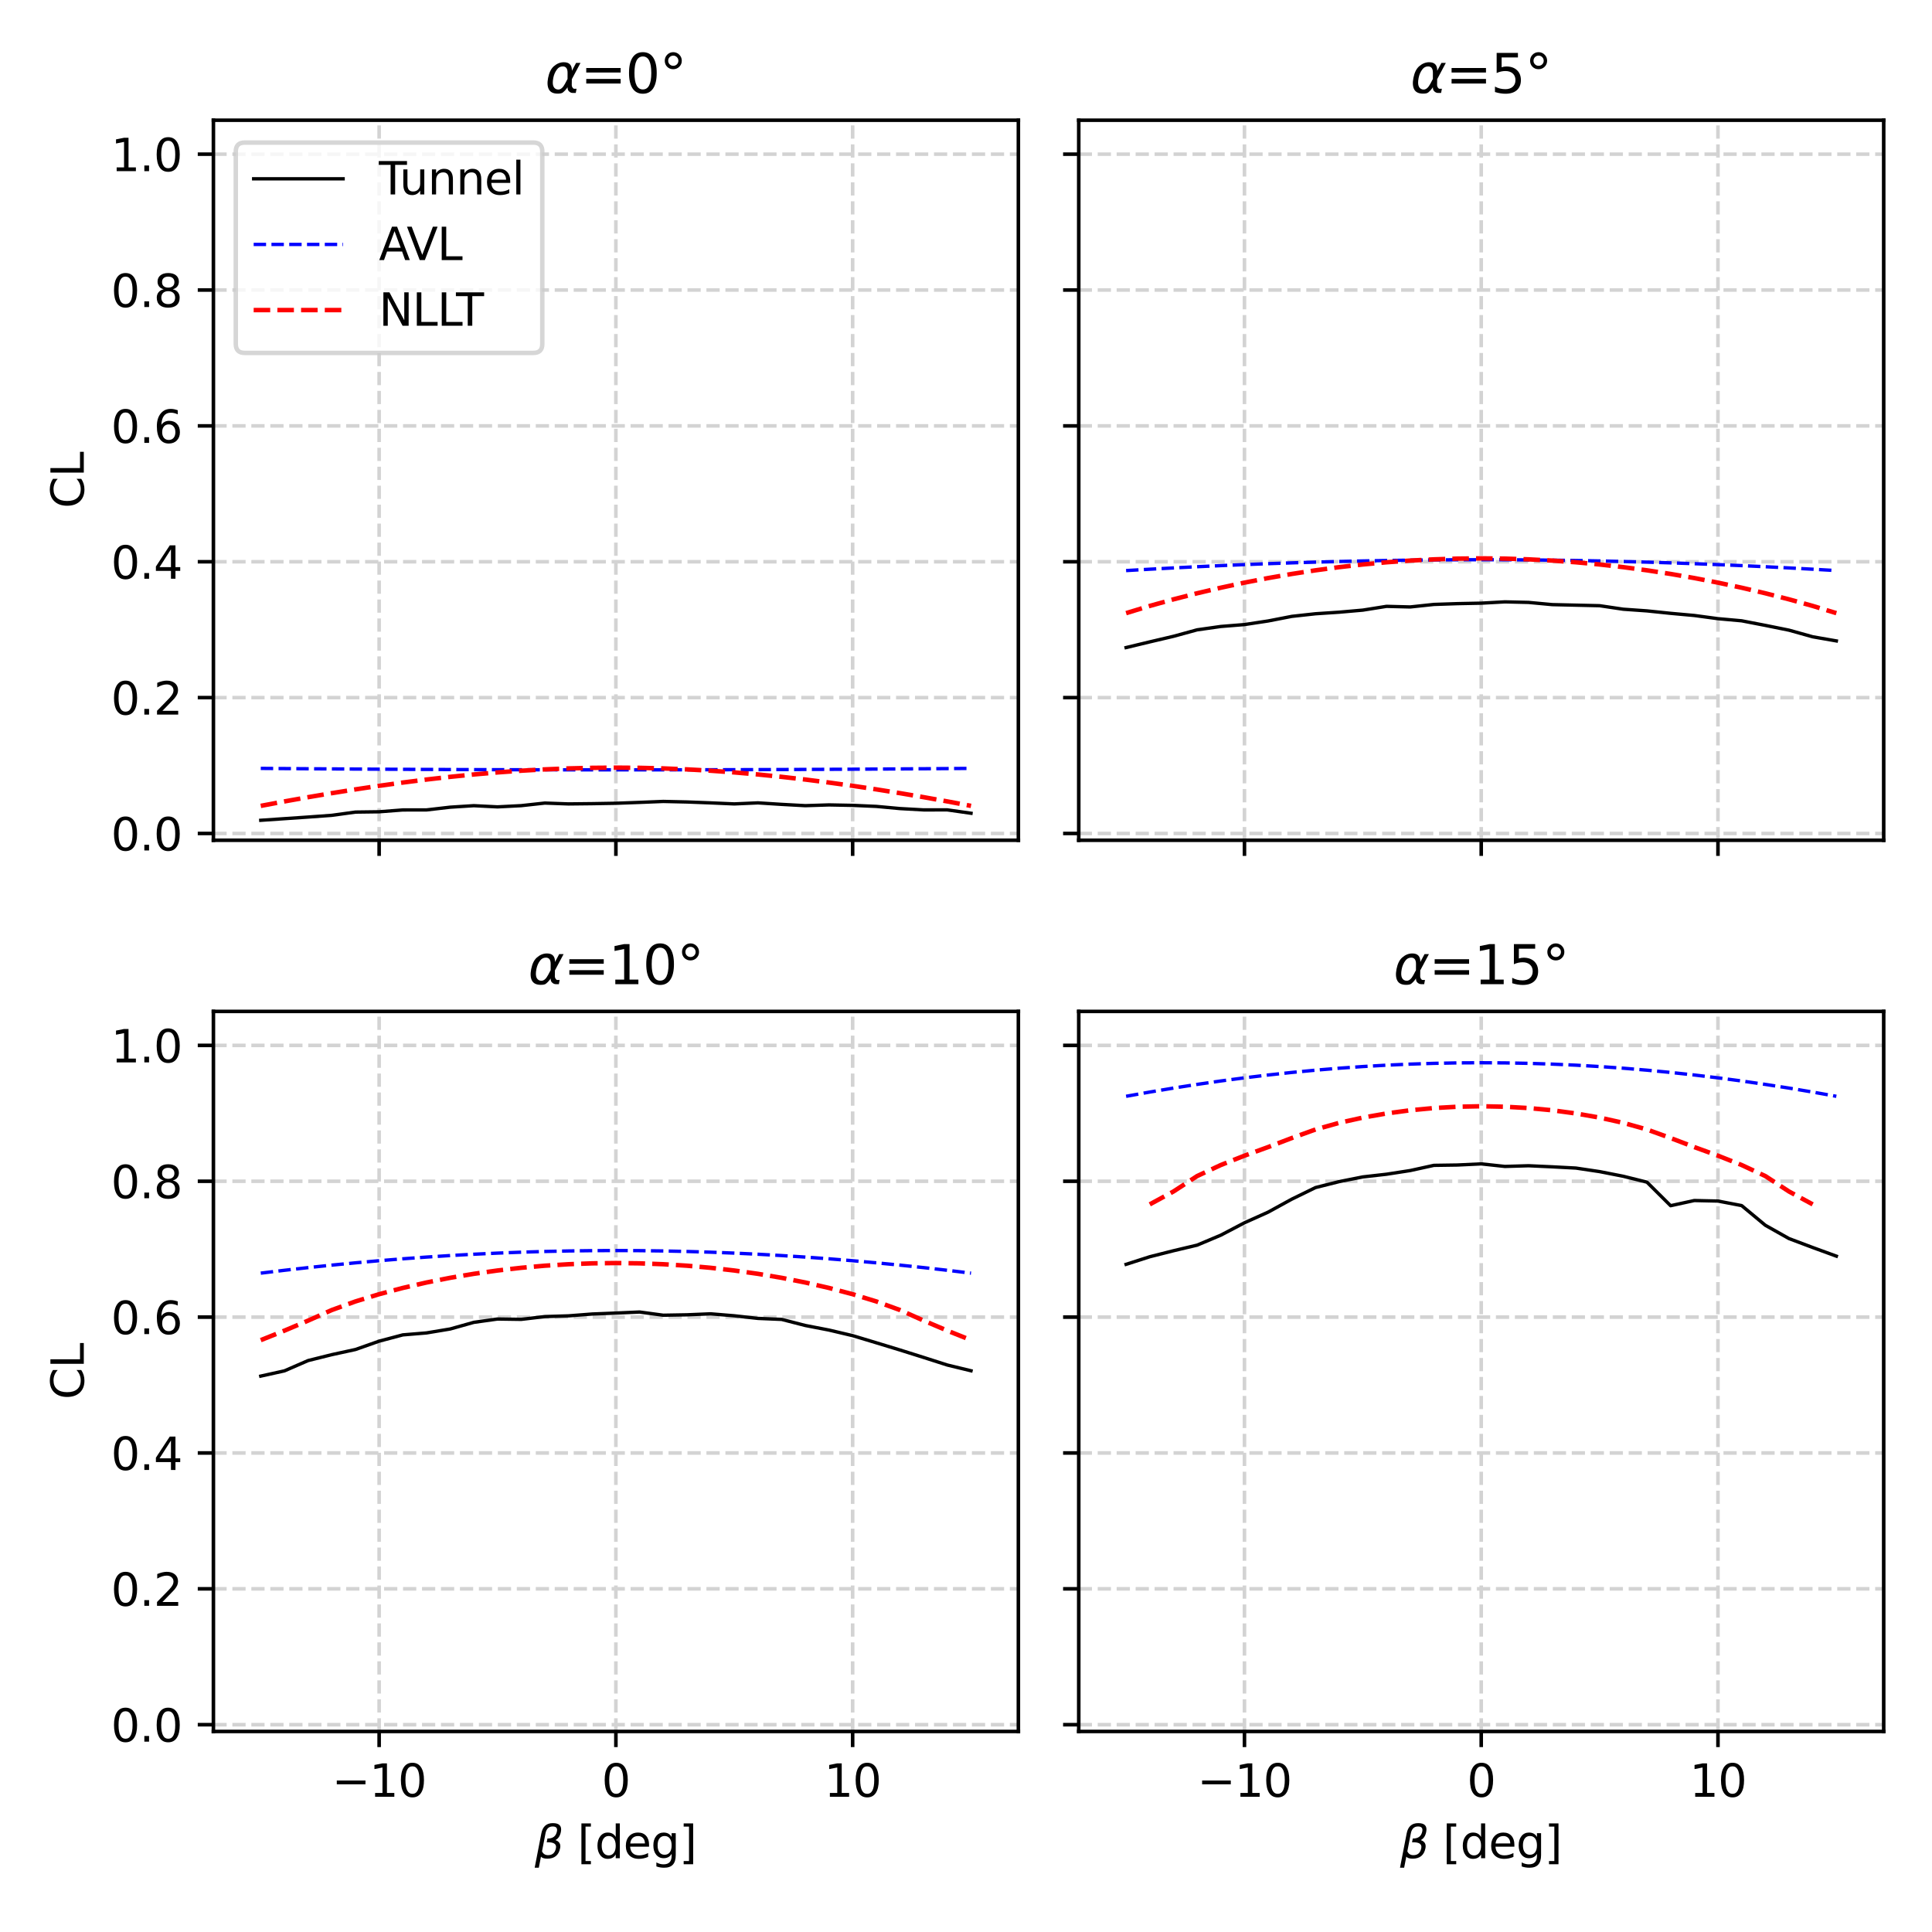 <?xml version="1.0" encoding="utf-8" standalone="no"?>
<!DOCTYPE svg PUBLIC "-//W3C//DTD SVG 1.1//EN"
  "http://www.w3.org/Graphics/SVG/1.1/DTD/svg11.dtd">
<svg xmlns:xlink="http://www.w3.org/1999/xlink" width="432pt" height="432pt" viewBox="0 0 432 432" xmlns="http://www.w3.org/2000/svg" version="1.1">
 <defs>
  <style type="text/css">*{stroke-linejoin: round; stroke-linecap: butt}</style>
 </defs>
 <g id="figure_1">
  <g id="patch_1">
   <path d="M 0 432 
L 432 432 
L 432 0 
L 0 0 
z
" style="fill: #ffffff"/>
  </g>
  <g id="axes_1">
   <g id="patch_2">
    <path d="M 47.72 187.883 
L 227.71 187.883 
L 227.71 26.88 
L 47.72 26.88 
z
" style="fill: #ffffff"/>
   </g>
   <g id="matplotlib.axis_1">
    <g id="xtick_1">
     <g id="line2d_1">
      <path d="M 84.777 187.883 
L 84.777 26.88 
" clip-path="url(#p310a455aa7)" style="fill: none; stroke-dasharray: 2.96,1.28; stroke-dashoffset: 0; stroke: #d3d3d3; stroke-width: 0.8"/>
     </g>
     <g id="line2d_2">
      <defs>
       <path id="mf5bcc78bc4" d="M 0 0 
L 0 3.5 
" style="stroke: #000000; stroke-width: 0.8"/>
      </defs>
      <g>
       <use xlink:href="#mf5bcc78bc4" x="84.777" y="187.883" style="stroke: #000000; stroke-width: 0.8"/>
      </g>
     </g>
    </g>
    <g id="xtick_2">
     <g id="line2d_3">
      <path d="M 137.715 187.883 
L 137.715 26.88 
" clip-path="url(#p310a455aa7)" style="fill: none; stroke-dasharray: 2.96,1.28; stroke-dashoffset: 0; stroke: #d3d3d3; stroke-width: 0.8"/>
     </g>
     <g id="line2d_4">
      <g>
       <use xlink:href="#mf5bcc78bc4" x="137.715" y="187.883" style="stroke: #000000; stroke-width: 0.8"/>
      </g>
     </g>
    </g>
    <g id="xtick_3">
     <g id="line2d_5">
      <path d="M 190.653 187.883 
L 190.653 26.88 
" clip-path="url(#p310a455aa7)" style="fill: none; stroke-dasharray: 2.96,1.28; stroke-dashoffset: 0; stroke: #d3d3d3; stroke-width: 0.8"/>
     </g>
     <g id="line2d_6">
      <g>
       <use xlink:href="#mf5bcc78bc4" x="190.653" y="187.883" style="stroke: #000000; stroke-width: 0.8"/>
      </g>
     </g>
    </g>
   </g>
   <g id="matplotlib.axis_2">
    <g id="ytick_1">
     <g id="line2d_7">
      <path d="M 47.72 186.364 
L 227.71 186.364 
" clip-path="url(#p310a455aa7)" style="fill: none; stroke-dasharray: 2.96,1.28; stroke-dashoffset: 0; stroke: #d3d3d3; stroke-width: 0.8"/>
     </g>
     <g id="line2d_8">
      <defs>
       <path id="mab2928e4ed" d="M 0 0 
L -3.5 0 
" style="stroke: #000000; stroke-width: 0.8"/>
      </defs>
      <g>
       <use xlink:href="#mab2928e4ed" x="47.72" y="186.364" style="stroke: #000000; stroke-width: 0.8"/>
      </g>
     </g>
     <g id="text_1">
      <!-- 0.0 -->
      <g transform="translate(24.817 190.164)scale(0.1 -0.1)">
       <defs>
        <path id="DejaVuSans-30" d="M 2034 4250 
Q 1547 4250 1301 3770 
Q 1056 3291 1056 2328 
Q 1056 1369 1301 889 
Q 1547 409 2034 409 
Q 2525 409 2770 889 
Q 3016 1369 3016 2328 
Q 3016 3291 2770 3770 
Q 2525 4250 2034 4250 
z
M 2034 4750 
Q 2819 4750 3233 4129 
Q 3647 3509 3647 2328 
Q 3647 1150 3233 529 
Q 2819 -91 2034 -91 
Q 1250 -91 836 529 
Q 422 1150 422 2328 
Q 422 3509 836 4129 
Q 1250 4750 2034 4750 
z
" transform="scale(0.016)"/>
        <path id="DejaVuSans-2e" d="M 684 794 
L 1344 794 
L 1344 0 
L 684 0 
L 684 794 
z
" transform="scale(0.016)"/>
       </defs>
       <use xlink:href="#DejaVuSans-30"/>
       <use xlink:href="#DejaVuSans-2e" x="63.623"/>
       <use xlink:href="#DejaVuSans-30" x="95.41"/>
      </g>
     </g>
    </g>
    <g id="ytick_2">
     <g id="line2d_9">
      <path d="M 47.72 155.986 
L 227.71 155.986 
" clip-path="url(#p310a455aa7)" style="fill: none; stroke-dasharray: 2.96,1.28; stroke-dashoffset: 0; stroke: #d3d3d3; stroke-width: 0.8"/>
     </g>
     <g id="line2d_10">
      <g>
       <use xlink:href="#mab2928e4ed" x="47.72" y="155.986" style="stroke: #000000; stroke-width: 0.8"/>
      </g>
     </g>
     <g id="text_2">
      <!-- 0.2 -->
      <g transform="translate(24.817 159.786)scale(0.1 -0.1)">
       <defs>
        <path id="DejaVuSans-32" d="M 1228 531 
L 3431 531 
L 3431 0 
L 469 0 
L 469 531 
Q 828 903 1448 1529 
Q 2069 2156 2228 2338 
Q 2531 2678 2651 2914 
Q 2772 3150 2772 3378 
Q 2772 3750 2511 3984 
Q 2250 4219 1831 4219 
Q 1534 4219 1204 4116 
Q 875 4013 500 3803 
L 500 4441 
Q 881 4594 1212 4672 
Q 1544 4750 1819 4750 
Q 2544 4750 2975 4387 
Q 3406 4025 3406 3419 
Q 3406 3131 3298 2873 
Q 3191 2616 2906 2266 
Q 2828 2175 2409 1742 
Q 1991 1309 1228 531 
z
" transform="scale(0.016)"/>
       </defs>
       <use xlink:href="#DejaVuSans-30"/>
       <use xlink:href="#DejaVuSans-2e" x="63.623"/>
       <use xlink:href="#DejaVuSans-32" x="95.41"/>
      </g>
     </g>
    </g>
    <g id="ytick_3">
     <g id="line2d_11">
      <path d="M 47.72 125.608 
L 227.71 125.608 
" clip-path="url(#p310a455aa7)" style="fill: none; stroke-dasharray: 2.96,1.28; stroke-dashoffset: 0; stroke: #d3d3d3; stroke-width: 0.8"/>
     </g>
     <g id="line2d_12">
      <g>
       <use xlink:href="#mab2928e4ed" x="47.72" y="125.608" style="stroke: #000000; stroke-width: 0.8"/>
      </g>
     </g>
     <g id="text_3">
      <!-- 0.4 -->
      <g transform="translate(24.817 129.408)scale(0.1 -0.1)">
       <defs>
        <path id="DejaVuSans-34" d="M 2419 4116 
L 825 1625 
L 2419 1625 
L 2419 4116 
z
M 2253 4666 
L 3047 4666 
L 3047 1625 
L 3713 1625 
L 3713 1100 
L 3047 1100 
L 3047 0 
L 2419 0 
L 2419 1100 
L 313 1100 
L 313 1709 
L 2253 4666 
z
" transform="scale(0.016)"/>
       </defs>
       <use xlink:href="#DejaVuSans-30"/>
       <use xlink:href="#DejaVuSans-2e" x="63.623"/>
       <use xlink:href="#DejaVuSans-34" x="95.41"/>
      </g>
     </g>
    </g>
    <g id="ytick_4">
     <g id="line2d_13">
      <path d="M 47.72 95.23 
L 227.71 95.23 
" clip-path="url(#p310a455aa7)" style="fill: none; stroke-dasharray: 2.96,1.28; stroke-dashoffset: 0; stroke: #d3d3d3; stroke-width: 0.8"/>
     </g>
     <g id="line2d_14">
      <g>
       <use xlink:href="#mab2928e4ed" x="47.72" y="95.23" style="stroke: #000000; stroke-width: 0.8"/>
      </g>
     </g>
     <g id="text_4">
      <!-- 0.6 -->
      <g transform="translate(24.817 99.03)scale(0.1 -0.1)">
       <defs>
        <path id="DejaVuSans-36" d="M 2113 2584 
Q 1688 2584 1439 2293 
Q 1191 2003 1191 1497 
Q 1191 994 1439 701 
Q 1688 409 2113 409 
Q 2538 409 2786 701 
Q 3034 994 3034 1497 
Q 3034 2003 2786 2293 
Q 2538 2584 2113 2584 
z
M 3366 4563 
L 3366 3988 
Q 3128 4100 2886 4159 
Q 2644 4219 2406 4219 
Q 1781 4219 1451 3797 
Q 1122 3375 1075 2522 
Q 1259 2794 1537 2939 
Q 1816 3084 2150 3084 
Q 2853 3084 3261 2657 
Q 3669 2231 3669 1497 
Q 3669 778 3244 343 
Q 2819 -91 2113 -91 
Q 1303 -91 875 529 
Q 447 1150 447 2328 
Q 447 3434 972 4092 
Q 1497 4750 2381 4750 
Q 2619 4750 2861 4703 
Q 3103 4656 3366 4563 
z
" transform="scale(0.016)"/>
       </defs>
       <use xlink:href="#DejaVuSans-30"/>
       <use xlink:href="#DejaVuSans-2e" x="63.623"/>
       <use xlink:href="#DejaVuSans-36" x="95.41"/>
      </g>
     </g>
    </g>
    <g id="ytick_5">
     <g id="line2d_15">
      <path d="M 47.72 64.852 
L 227.71 64.852 
" clip-path="url(#p310a455aa7)" style="fill: none; stroke-dasharray: 2.96,1.28; stroke-dashoffset: 0; stroke: #d3d3d3; stroke-width: 0.8"/>
     </g>
     <g id="line2d_16">
      <g>
       <use xlink:href="#mab2928e4ed" x="47.72" y="64.852" style="stroke: #000000; stroke-width: 0.8"/>
      </g>
     </g>
     <g id="text_5">
      <!-- 0.8 -->
      <g transform="translate(24.817 68.652)scale(0.1 -0.1)">
       <defs>
        <path id="DejaVuSans-38" d="M 2034 2216 
Q 1584 2216 1326 1975 
Q 1069 1734 1069 1313 
Q 1069 891 1326 650 
Q 1584 409 2034 409 
Q 2484 409 2743 651 
Q 3003 894 3003 1313 
Q 3003 1734 2745 1975 
Q 2488 2216 2034 2216 
z
M 1403 2484 
Q 997 2584 770 2862 
Q 544 3141 544 3541 
Q 544 4100 942 4425 
Q 1341 4750 2034 4750 
Q 2731 4750 3128 4425 
Q 3525 4100 3525 3541 
Q 3525 3141 3298 2862 
Q 3072 2584 2669 2484 
Q 3125 2378 3379 2068 
Q 3634 1759 3634 1313 
Q 3634 634 3220 271 
Q 2806 -91 2034 -91 
Q 1263 -91 848 271 
Q 434 634 434 1313 
Q 434 1759 690 2068 
Q 947 2378 1403 2484 
z
M 1172 3481 
Q 1172 3119 1398 2916 
Q 1625 2713 2034 2713 
Q 2441 2713 2670 2916 
Q 2900 3119 2900 3481 
Q 2900 3844 2670 4047 
Q 2441 4250 2034 4250 
Q 1625 4250 1398 4047 
Q 1172 3844 1172 3481 
z
" transform="scale(0.016)"/>
       </defs>
       <use xlink:href="#DejaVuSans-30"/>
       <use xlink:href="#DejaVuSans-2e" x="63.623"/>
       <use xlink:href="#DejaVuSans-38" x="95.41"/>
      </g>
     </g>
    </g>
    <g id="ytick_6">
     <g id="line2d_17">
      <path d="M 47.72 34.474 
L 227.71 34.474 
" clip-path="url(#p310a455aa7)" style="fill: none; stroke-dasharray: 2.96,1.28; stroke-dashoffset: 0; stroke: #d3d3d3; stroke-width: 0.8"/>
     </g>
     <g id="line2d_18">
      <g>
       <use xlink:href="#mab2928e4ed" x="47.72" y="34.474" style="stroke: #000000; stroke-width: 0.8"/>
      </g>
     </g>
     <g id="text_6">
      <!-- 1.0 -->
      <g transform="translate(24.817 38.274)scale(0.1 -0.1)">
       <defs>
        <path id="DejaVuSans-31" d="M 794 531 
L 1825 531 
L 1825 4091 
L 703 3866 
L 703 4441 
L 1819 4666 
L 2450 4666 
L 2450 531 
L 3481 531 
L 3481 0 
L 794 0 
L 794 531 
z
" transform="scale(0.016)"/>
       </defs>
       <use xlink:href="#DejaVuSans-31"/>
       <use xlink:href="#DejaVuSans-2e" x="63.623"/>
       <use xlink:href="#DejaVuSans-30" x="95.41"/>
      </g>
     </g>
    </g>
    <g id="text_7">
     <!-- CL -->
     <g transform="translate(18.737 113.659)rotate(-90)scale(0.1 -0.1)">
      <defs>
       <path id="DejaVuSans-43" d="M 4122 4306 
L 4122 3641 
Q 3803 3938 3442 4084 
Q 3081 4231 2675 4231 
Q 1875 4231 1450 3742 
Q 1025 3253 1025 2328 
Q 1025 1406 1450 917 
Q 1875 428 2675 428 
Q 3081 428 3442 575 
Q 3803 722 4122 1019 
L 4122 359 
Q 3791 134 3420 21 
Q 3050 -91 2638 -91 
Q 1578 -91 968 557 
Q 359 1206 359 2328 
Q 359 3453 968 4101 
Q 1578 4750 2638 4750 
Q 3056 4750 3426 4639 
Q 3797 4528 4122 4306 
z
" transform="scale(0.016)"/>
       <path id="DejaVuSans-4c" d="M 628 4666 
L 1259 4666 
L 1259 531 
L 3531 531 
L 3531 0 
L 628 0 
L 628 4666 
z
" transform="scale(0.016)"/>
      </defs>
      <use xlink:href="#DejaVuSans-43"/>
      <use xlink:href="#DejaVuSans-4c" x="69.824"/>
     </g>
    </g>
   </g>
   <g id="line2d_19">
    <path d="M 58.308 183.419 
L 63.601 183.056 
L 68.895 182.695 
L 74.189 182.31 
L 79.483 181.584 
L 84.777 181.514 
L 90.071 181.106 
L 95.364 181.1 
L 100.658 180.488 
L 105.952 180.152 
L 111.246 180.419 
L 116.54 180.147 
L 121.834 179.566 
L 127.127 179.759 
L 132.421 179.701 
L 137.715 179.611 
L 143.009 179.417 
L 148.303 179.203 
L 153.596 179.323 
L 158.89 179.525 
L 164.184 179.756 
L 169.478 179.522 
L 174.772 179.86 
L 180.066 180.149 
L 185.359 179.98 
L 190.653 180.082 
L 195.947 180.313 
L 201.241 180.799 
L 206.535 181.095 
L 211.829 181.092 
L 217.122 181.846 
" clip-path="url(#p310a455aa7)" style="fill: none; stroke: #000000; stroke-width: 0.75; stroke-linecap: square"/>
   </g>
   <g id="line2d_20">
    <path d="M 58.308 171.813 
L 63.601 171.854 
L 68.895 171.894 
L 74.189 171.929 
L 79.483 171.962 
L 84.777 171.994 
L 90.071 172.021 
L 95.364 172.046 
L 100.658 172.068 
L 105.952 172.088 
L 111.246 172.103 
L 116.54 172.117 
L 121.834 172.128 
L 127.127 172.135 
L 132.421 172.14 
L 137.715 172.141 
L 143.009 172.14 
L 148.303 172.135 
L 153.596 172.128 
L 158.89 172.117 
L 164.184 172.105 
L 169.478 172.088 
L 174.772 172.068 
L 180.066 172.047 
L 185.359 172.021 
L 190.653 171.994 
L 195.947 171.964 
L 201.241 171.93 
L 206.535 171.894 
L 211.829 171.856 
L 217.122 171.813 
" clip-path="url(#p310a455aa7)" style="fill: none; stroke-dasharray: 2.775,1.2; stroke-dashoffset: 0; stroke: #0000ff; stroke-width: 0.75"/>
   </g>
   <g id="line2d_21">
    <path d="M 58.308 180.195 
L 63.601 179.2 
L 68.895 178.252 
L 74.189 177.353 
L 79.483 176.505 
L 84.777 175.711 
L 90.071 174.979 
L 95.364 174.306 
L 100.658 173.704 
L 105.952 173.17 
L 111.246 172.712 
L 116.54 172.332 
L 121.834 172.034 
L 127.127 171.82 
L 132.421 171.691 
L 137.715 171.647 
L 143.009 171.691 
L 148.303 171.82 
L 153.596 172.034 
L 158.89 172.332 
L 164.184 172.712 
L 169.478 173.17 
L 174.772 173.704 
L 180.066 174.306 
L 185.359 174.979 
L 190.653 175.711 
L 195.947 176.505 
L 201.241 177.353 
L 206.535 178.252 
L 211.829 179.2 
L 217.122 180.195 
" clip-path="url(#p310a455aa7)" style="fill: none; stroke-dasharray: 3.7,1.6; stroke-dashoffset: 0; stroke: #ff0000"/>
   </g>
   <g id="patch_3">
    <path d="M 47.72 187.883 
L 47.72 26.88 
" style="fill: none; stroke: #000000; stroke-width: 0.8; stroke-linejoin: miter; stroke-linecap: square"/>
   </g>
   <g id="patch_4">
    <path d="M 227.71 187.883 
L 227.71 26.88 
" style="fill: none; stroke: #000000; stroke-width: 0.8; stroke-linejoin: miter; stroke-linecap: square"/>
   </g>
   <g id="patch_5">
    <path d="M 47.72 187.883 
L 227.71 187.883 
" style="fill: none; stroke: #000000; stroke-width: 0.8; stroke-linejoin: miter; stroke-linecap: square"/>
   </g>
   <g id="patch_6">
    <path d="M 47.72 26.88 
L 227.71 26.88 
" style="fill: none; stroke: #000000; stroke-width: 0.8; stroke-linejoin: miter; stroke-linecap: square"/>
   </g>
   <g id="text_8">
    <!-- $\alpha$=0° -->
    <g transform="translate(121.875 20.88)scale(0.12 -0.12)">
     <defs>
      <path id="DejaVuSans-Oblique-3b1" d="M 2619 1628 
L 2622 2350 
Q 2625 3088 2069 3091 
Q 1653 3094 1394 2747 
Q 1069 2319 959 1747 
Q 825 1059 994 731 
Q 1169 397 1547 397 
Q 1966 397 2319 1063 
L 2619 1628 
z
M 2166 3578 
Q 3141 3594 3128 2584 
Q 3128 2584 3616 3500 
L 4128 3500 
L 3119 1603 
L 3109 919 
Q 3109 766 3194 638 
Q 3291 488 3391 488 
L 3669 488 
L 3575 0 
L 3228 0 
Q 2934 0 2722 263 
Q 2622 394 2619 669 
Q 2416 334 2066 50 
Q 1900 -81 1453 -78 
Q 722 -72 456 397 
Q 184 884 353 1747 
Q 534 2675 1009 3097 
Q 1544 3569 2166 3578 
z
" transform="scale(0.016)"/>
      <path id="DejaVuSans-3d" d="M 678 2906 
L 4684 2906 
L 4684 2381 
L 678 2381 
L 678 2906 
z
M 678 1631 
L 4684 1631 
L 4684 1100 
L 678 1100 
L 678 1631 
z
" transform="scale(0.016)"/>
      <path id="DejaVuSans-b0" d="M 1600 4347 
Q 1350 4347 1178 4173 
Q 1006 4000 1006 3750 
Q 1006 3503 1178 3333 
Q 1350 3163 1600 3163 
Q 1850 3163 2022 3333 
Q 2194 3503 2194 3750 
Q 2194 3997 2020 4172 
Q 1847 4347 1600 4347 
z
M 1600 4750 
Q 1800 4750 1984 4673 
Q 2169 4597 2303 4453 
Q 2447 4313 2519 4134 
Q 2591 3956 2591 3750 
Q 2591 3338 2302 3052 
Q 2013 2766 1594 2766 
Q 1172 2766 890 3047 
Q 609 3328 609 3750 
Q 609 4169 896 4459 
Q 1184 4750 1600 4750 
z
" transform="scale(0.016)"/>
     </defs>
     <use xlink:href="#DejaVuSans-Oblique-3b1" transform="translate(0 0.781)"/>
     <use xlink:href="#DejaVuSans-3d" transform="translate(65.918 0.781)"/>
     <use xlink:href="#DejaVuSans-30" transform="translate(149.707 0.781)"/>
     <use xlink:href="#DejaVuSans-b0" transform="translate(213.33 0.781)"/>
    </g>
   </g>
   <g id="legend_1">
    <g id="patch_7">
     <path d="M 54.72 78.914 
L 119.259 78.914 
Q 121.259 78.914 121.259 76.914 
L 121.259 33.88 
Q 121.259 31.88 119.259 31.88 
L 54.72 31.88 
Q 52.72 31.88 52.72 33.88 
L 52.72 76.914 
Q 52.72 78.914 54.72 78.914 
z
" style="fill: #ffffff; opacity: 0.8; stroke: #cccccc; stroke-linejoin: miter"/>
    </g>
    <g id="line2d_22">
     <path d="M 56.72 39.978 
L 66.72 39.978 
L 76.72 39.978 
" style="fill: none; stroke: #000000; stroke-width: 0.75; stroke-linecap: square"/>
    </g>
    <g id="text_9">
     <!-- Tunnel -->
     <g transform="translate(84.72 43.478)scale(0.1 -0.1)">
      <defs>
       <path id="DejaVuSans-54" d="M -19 4666 
L 3928 4666 
L 3928 4134 
L 2272 4134 
L 2272 0 
L 1638 0 
L 1638 4134 
L -19 4134 
L -19 4666 
z
" transform="scale(0.016)"/>
       <path id="DejaVuSans-75" d="M 544 1381 
L 544 3500 
L 1119 3500 
L 1119 1403 
Q 1119 906 1312 657 
Q 1506 409 1894 409 
Q 2359 409 2629 706 
Q 2900 1003 2900 1516 
L 2900 3500 
L 3475 3500 
L 3475 0 
L 2900 0 
L 2900 538 
Q 2691 219 2414 64 
Q 2138 -91 1772 -91 
Q 1169 -91 856 284 
Q 544 659 544 1381 
z
M 1991 3584 
L 1991 3584 
z
" transform="scale(0.016)"/>
       <path id="DejaVuSans-6e" d="M 3513 2113 
L 3513 0 
L 2938 0 
L 2938 2094 
Q 2938 2591 2744 2837 
Q 2550 3084 2163 3084 
Q 1697 3084 1428 2787 
Q 1159 2491 1159 1978 
L 1159 0 
L 581 0 
L 581 3500 
L 1159 3500 
L 1159 2956 
Q 1366 3272 1645 3428 
Q 1925 3584 2291 3584 
Q 2894 3584 3203 3211 
Q 3513 2838 3513 2113 
z
" transform="scale(0.016)"/>
       <path id="DejaVuSans-65" d="M 3597 1894 
L 3597 1613 
L 953 1613 
Q 991 1019 1311 708 
Q 1631 397 2203 397 
Q 2534 397 2845 478 
Q 3156 559 3463 722 
L 3463 178 
Q 3153 47 2828 -22 
Q 2503 -91 2169 -91 
Q 1331 -91 842 396 
Q 353 884 353 1716 
Q 353 2575 817 3079 
Q 1281 3584 2069 3584 
Q 2775 3584 3186 3129 
Q 3597 2675 3597 1894 
z
M 3022 2063 
Q 3016 2534 2758 2815 
Q 2500 3097 2075 3097 
Q 1594 3097 1305 2825 
Q 1016 2553 972 2059 
L 3022 2063 
z
" transform="scale(0.016)"/>
       <path id="DejaVuSans-6c" d="M 603 4863 
L 1178 4863 
L 1178 0 
L 603 0 
L 603 4863 
z
" transform="scale(0.016)"/>
      </defs>
      <use xlink:href="#DejaVuSans-54"/>
      <use xlink:href="#DejaVuSans-75" x="45.959"/>
      <use xlink:href="#DejaVuSans-6e" x="109.338"/>
      <use xlink:href="#DejaVuSans-6e" x="172.717"/>
      <use xlink:href="#DejaVuSans-65" x="236.096"/>
      <use xlink:href="#DejaVuSans-6c" x="297.619"/>
     </g>
    </g>
    <g id="line2d_23">
     <path d="M 56.72 54.657 
L 66.72 54.657 
L 76.72 54.657 
" style="fill: none; stroke-dasharray: 2.775,1.2; stroke-dashoffset: 0; stroke: #0000ff; stroke-width: 0.75"/>
    </g>
    <g id="text_10">
     <!-- AVL -->
     <g transform="translate(84.72 58.157)scale(0.1 -0.1)">
      <defs>
       <path id="DejaVuSans-41" d="M 2188 4044 
L 1331 1722 
L 3047 1722 
L 2188 4044 
z
M 1831 4666 
L 2547 4666 
L 4325 0 
L 3669 0 
L 3244 1197 
L 1141 1197 
L 716 0 
L 50 0 
L 1831 4666 
z
" transform="scale(0.016)"/>
       <path id="DejaVuSans-56" d="M 1831 0 
L 50 4666 
L 709 4666 
L 2188 738 
L 3669 4666 
L 4325 4666 
L 2547 0 
L 1831 0 
z
" transform="scale(0.016)"/>
      </defs>
      <use xlink:href="#DejaVuSans-41"/>
      <use xlink:href="#DejaVuSans-56" x="62.033"/>
      <use xlink:href="#DejaVuSans-4c" x="130.441"/>
     </g>
    </g>
    <g id="line2d_24">
     <path d="M 56.72 69.335 
L 66.72 69.335 
L 76.72 69.335 
" style="fill: none; stroke-dasharray: 3.7,1.6; stroke-dashoffset: 0; stroke: #ff0000"/>
    </g>
    <g id="text_11">
     <!-- NLLT -->
     <g transform="translate(84.72 72.835)scale(0.1 -0.1)">
      <defs>
       <path id="DejaVuSans-4e" d="M 628 4666 
L 1478 4666 
L 3547 763 
L 3547 4666 
L 4159 4666 
L 4159 0 
L 3309 0 
L 1241 3903 
L 1241 0 
L 628 0 
L 628 4666 
z
" transform="scale(0.016)"/>
      </defs>
      <use xlink:href="#DejaVuSans-4e"/>
      <use xlink:href="#DejaVuSans-4c" x="74.805"/>
      <use xlink:href="#DejaVuSans-4c" x="130.518"/>
      <use xlink:href="#DejaVuSans-54" x="172.48"/>
     </g>
    </g>
   </g>
  </g>
  <g id="axes_2">
   <g id="patch_8">
    <path d="M 241.21 187.883 
L 421.2 187.883 
L 421.2 26.88 
L 241.21 26.88 
z
" style="fill: #ffffff"/>
   </g>
   <g id="matplotlib.axis_3">
    <g id="xtick_4">
     <g id="line2d_25">
      <path d="M 278.267 187.883 
L 278.267 26.88 
" clip-path="url(#p5f44fbda92)" style="fill: none; stroke-dasharray: 2.96,1.28; stroke-dashoffset: 0; stroke: #d3d3d3; stroke-width: 0.8"/>
     </g>
     <g id="line2d_26">
      <g>
       <use xlink:href="#mf5bcc78bc4" x="278.267" y="187.883" style="stroke: #000000; stroke-width: 0.8"/>
      </g>
     </g>
    </g>
    <g id="xtick_5">
     <g id="line2d_27">
      <path d="M 331.205 187.883 
L 331.205 26.88 
" clip-path="url(#p5f44fbda92)" style="fill: none; stroke-dasharray: 2.96,1.28; stroke-dashoffset: 0; stroke: #d3d3d3; stroke-width: 0.8"/>
     </g>
     <g id="line2d_28">
      <g>
       <use xlink:href="#mf5bcc78bc4" x="331.205" y="187.883" style="stroke: #000000; stroke-width: 0.8"/>
      </g>
     </g>
    </g>
    <g id="xtick_6">
     <g id="line2d_29">
      <path d="M 384.143 187.883 
L 384.143 26.88 
" clip-path="url(#p5f44fbda92)" style="fill: none; stroke-dasharray: 2.96,1.28; stroke-dashoffset: 0; stroke: #d3d3d3; stroke-width: 0.8"/>
     </g>
     <g id="line2d_30">
      <g>
       <use xlink:href="#mf5bcc78bc4" x="384.143" y="187.883" style="stroke: #000000; stroke-width: 0.8"/>
      </g>
     </g>
    </g>
   </g>
   <g id="matplotlib.axis_4">
    <g id="ytick_7">
     <g id="line2d_31">
      <path d="M 241.21 186.364 
L 421.2 186.364 
" clip-path="url(#p5f44fbda92)" style="fill: none; stroke-dasharray: 2.96,1.28; stroke-dashoffset: 0; stroke: #d3d3d3; stroke-width: 0.8"/>
     </g>
     <g id="line2d_32">
      <g>
       <use xlink:href="#mab2928e4ed" x="241.21" y="186.364" style="stroke: #000000; stroke-width: 0.8"/>
      </g>
     </g>
    </g>
    <g id="ytick_8">
     <g id="line2d_33">
      <path d="M 241.21 155.986 
L 421.2 155.986 
" clip-path="url(#p5f44fbda92)" style="fill: none; stroke-dasharray: 2.96,1.28; stroke-dashoffset: 0; stroke: #d3d3d3; stroke-width: 0.8"/>
     </g>
     <g id="line2d_34">
      <g>
       <use xlink:href="#mab2928e4ed" x="241.21" y="155.986" style="stroke: #000000; stroke-width: 0.8"/>
      </g>
     </g>
    </g>
    <g id="ytick_9">
     <g id="line2d_35">
      <path d="M 241.21 125.608 
L 421.2 125.608 
" clip-path="url(#p5f44fbda92)" style="fill: none; stroke-dasharray: 2.96,1.28; stroke-dashoffset: 0; stroke: #d3d3d3; stroke-width: 0.8"/>
     </g>
     <g id="line2d_36">
      <g>
       <use xlink:href="#mab2928e4ed" x="241.21" y="125.608" style="stroke: #000000; stroke-width: 0.8"/>
      </g>
     </g>
    </g>
    <g id="ytick_10">
     <g id="line2d_37">
      <path d="M 241.21 95.23 
L 421.2 95.23 
" clip-path="url(#p5f44fbda92)" style="fill: none; stroke-dasharray: 2.96,1.28; stroke-dashoffset: 0; stroke: #d3d3d3; stroke-width: 0.8"/>
     </g>
     <g id="line2d_38">
      <g>
       <use xlink:href="#mab2928e4ed" x="241.21" y="95.23" style="stroke: #000000; stroke-width: 0.8"/>
      </g>
     </g>
    </g>
    <g id="ytick_11">
     <g id="line2d_39">
      <path d="M 241.21 64.852 
L 421.2 64.852 
" clip-path="url(#p5f44fbda92)" style="fill: none; stroke-dasharray: 2.96,1.28; stroke-dashoffset: 0; stroke: #d3d3d3; stroke-width: 0.8"/>
     </g>
     <g id="line2d_40">
      <g>
       <use xlink:href="#mab2928e4ed" x="241.21" y="64.852" style="stroke: #000000; stroke-width: 0.8"/>
      </g>
     </g>
    </g>
    <g id="ytick_12">
     <g id="line2d_41">
      <path d="M 241.21 34.474 
L 421.2 34.474 
" clip-path="url(#p5f44fbda92)" style="fill: none; stroke-dasharray: 2.96,1.28; stroke-dashoffset: 0; stroke: #d3d3d3; stroke-width: 0.8"/>
     </g>
     <g id="line2d_42">
      <g>
       <use xlink:href="#mab2928e4ed" x="241.21" y="34.474" style="stroke: #000000; stroke-width: 0.8"/>
      </g>
     </g>
    </g>
   </g>
   <g id="line2d_43">
    <path d="M 251.798 144.797 
L 257.091 143.525 
L 262.385 142.281 
L 267.679 140.832 
L 272.973 140.082 
L 278.267 139.655 
L 283.561 138.849 
L 288.854 137.82 
L 294.148 137.239 
L 299.442 136.888 
L 304.736 136.423 
L 310.03 135.58 
L 315.324 135.717 
L 320.617 135.153 
L 325.911 134.975 
L 331.205 134.868 
L 336.499 134.576 
L 341.793 134.701 
L 347.086 135.194 
L 352.38 135.316 
L 357.674 135.436 
L 362.968 136.222 
L 368.262 136.595 
L 373.556 137.143 
L 378.849 137.624 
L 384.143 138.337 
L 389.437 138.814 
L 394.731 139.837 
L 400.025 140.908 
L 405.319 142.388 
L 410.612 143.31 
" clip-path="url(#p5f44fbda92)" style="fill: none; stroke: #000000; stroke-width: 0.75; stroke-linecap: square"/>
   </g>
   <g id="line2d_44">
    <path d="M 251.798 127.583 
L 257.091 127.276 
L 262.385 126.989 
L 267.679 126.721 
L 272.973 126.474 
L 278.267 126.247 
L 283.561 126.041 
L 288.854 125.857 
L 294.148 125.692 
L 299.442 125.549 
L 304.736 125.429 
L 310.03 125.33 
L 315.324 125.253 
L 320.617 125.198 
L 325.911 125.165 
L 331.205 125.153 
L 336.499 125.165 
L 341.793 125.198 
L 347.086 125.253 
L 352.38 125.33 
L 357.674 125.43 
L 362.968 125.551 
L 368.262 125.692 
L 373.556 125.857 
L 378.849 126.041 
L 384.143 126.247 
L 389.437 126.474 
L 394.731 126.722 
L 400.025 126.99 
L 405.319 127.277 
L 410.612 127.583 
" clip-path="url(#p5f44fbda92)" style="fill: none; stroke-dasharray: 2.775,1.2; stroke-dashoffset: 0; stroke: #0000ff; stroke-width: 0.75"/>
   </g>
   <g id="line2d_45">
    <path d="M 251.798 137.1 
L 257.091 135.486 
L 262.385 134.013 
L 267.679 132.658 
L 272.973 131.414 
L 278.267 130.28 
L 283.561 129.255 
L 288.854 128.335 
L 294.148 127.523 
L 299.442 126.817 
L 304.736 126.217 
L 310.03 125.727 
L 315.324 125.347 
L 320.617 125.072 
L 325.911 124.908 
L 331.205 124.852 
L 336.499 124.908 
L 341.793 125.072 
L 347.086 125.347 
L 352.38 125.727 
L 357.674 126.217 
L 362.968 126.817 
L 368.262 127.523 
L 373.556 128.335 
L 378.849 129.255 
L 384.143 130.28 
L 389.437 131.414 
L 394.731 132.658 
L 400.025 134.013 
L 405.319 135.486 
L 410.612 137.1 
" clip-path="url(#p5f44fbda92)" style="fill: none; stroke-dasharray: 3.7,1.6; stroke-dashoffset: 0; stroke: #ff0000"/>
   </g>
   <g id="patch_9">
    <path d="M 241.21 187.883 
L 241.21 26.88 
" style="fill: none; stroke: #000000; stroke-width: 0.8; stroke-linejoin: miter; stroke-linecap: square"/>
   </g>
   <g id="patch_10">
    <path d="M 421.2 187.883 
L 421.2 26.88 
" style="fill: none; stroke: #000000; stroke-width: 0.8; stroke-linejoin: miter; stroke-linecap: square"/>
   </g>
   <g id="patch_11">
    <path d="M 241.21 187.883 
L 421.2 187.883 
" style="fill: none; stroke: #000000; stroke-width: 0.8; stroke-linejoin: miter; stroke-linecap: square"/>
   </g>
   <g id="patch_12">
    <path d="M 241.21 26.88 
L 421.2 26.88 
" style="fill: none; stroke: #000000; stroke-width: 0.8; stroke-linejoin: miter; stroke-linecap: square"/>
   </g>
   <g id="text_12">
    <!-- $\alpha$=5° -->
    <g transform="translate(315.365 20.88)scale(0.12 -0.12)">
     <defs>
      <path id="DejaVuSans-35" d="M 691 4666 
L 3169 4666 
L 3169 4134 
L 1269 4134 
L 1269 2991 
Q 1406 3038 1543 3061 
Q 1681 3084 1819 3084 
Q 2600 3084 3056 2656 
Q 3513 2228 3513 1497 
Q 3513 744 3044 326 
Q 2575 -91 1722 -91 
Q 1428 -91 1123 -41 
Q 819 9 494 109 
L 494 744 
Q 775 591 1075 516 
Q 1375 441 1709 441 
Q 2250 441 2565 725 
Q 2881 1009 2881 1497 
Q 2881 1984 2565 2268 
Q 2250 2553 1709 2553 
Q 1456 2553 1204 2497 
Q 953 2441 691 2322 
L 691 4666 
z
" transform="scale(0.016)"/>
     </defs>
     <use xlink:href="#DejaVuSans-Oblique-3b1" transform="translate(0 0.781)"/>
     <use xlink:href="#DejaVuSans-3d" transform="translate(65.918 0.781)"/>
     <use xlink:href="#DejaVuSans-35" transform="translate(149.707 0.781)"/>
     <use xlink:href="#DejaVuSans-b0" transform="translate(213.33 0.781)"/>
    </g>
   </g>
  </g>
  <g id="axes_3">
   <g id="patch_13">
    <path d="M 47.72 387.16 
L 227.71 387.16 
L 227.71 226.157 
L 47.72 226.157 
z
" style="fill: #ffffff"/>
   </g>
   <g id="matplotlib.axis_5">
    <g id="xtick_7">
     <g id="line2d_46">
      <path d="M 84.777 387.16 
L 84.777 226.157 
" clip-path="url(#p5071e9af24)" style="fill: none; stroke-dasharray: 2.96,1.28; stroke-dashoffset: 0; stroke: #d3d3d3; stroke-width: 0.8"/>
     </g>
     <g id="line2d_47">
      <g>
       <use xlink:href="#mf5bcc78bc4" x="84.777" y="387.16" style="stroke: #000000; stroke-width: 0.8"/>
      </g>
     </g>
     <g id="text_13">
      <!-- −10 -->
      <g transform="translate(74.224 401.758)scale(0.1 -0.1)">
       <defs>
        <path id="DejaVuSans-2212" d="M 678 2272 
L 4684 2272 
L 4684 1741 
L 678 1741 
L 678 2272 
z
" transform="scale(0.016)"/>
       </defs>
       <use xlink:href="#DejaVuSans-2212"/>
       <use xlink:href="#DejaVuSans-31" x="83.789"/>
       <use xlink:href="#DejaVuSans-30" x="147.412"/>
      </g>
     </g>
    </g>
    <g id="xtick_8">
     <g id="line2d_48">
      <path d="M 137.715 387.16 
L 137.715 226.157 
" clip-path="url(#p5071e9af24)" style="fill: none; stroke-dasharray: 2.96,1.28; stroke-dashoffset: 0; stroke: #d3d3d3; stroke-width: 0.8"/>
     </g>
     <g id="line2d_49">
      <g>
       <use xlink:href="#mf5bcc78bc4" x="137.715" y="387.16" style="stroke: #000000; stroke-width: 0.8"/>
      </g>
     </g>
     <g id="text_14">
      <!-- 0 -->
      <g transform="translate(134.534 401.758)scale(0.1 -0.1)">
       <use xlink:href="#DejaVuSans-30"/>
      </g>
     </g>
    </g>
    <g id="xtick_9">
     <g id="line2d_50">
      <path d="M 190.653 387.16 
L 190.653 226.157 
" clip-path="url(#p5071e9af24)" style="fill: none; stroke-dasharray: 2.96,1.28; stroke-dashoffset: 0; stroke: #d3d3d3; stroke-width: 0.8"/>
     </g>
     <g id="line2d_51">
      <g>
       <use xlink:href="#mf5bcc78bc4" x="190.653" y="387.16" style="stroke: #000000; stroke-width: 0.8"/>
      </g>
     </g>
     <g id="text_15">
      <!-- 10 -->
      <g transform="translate(184.291 401.758)scale(0.1 -0.1)">
       <use xlink:href="#DejaVuSans-31"/>
       <use xlink:href="#DejaVuSans-30" x="63.623"/>
      </g>
     </g>
    </g>
    <g id="text_16">
     <!-- $\beta$ [deg] -->
     <g transform="translate(119.565 415.538)scale(0.1 -0.1)">
      <defs>
       <path id="DejaVuSans-Oblique-3b2" d="M 872 216 
L 572 -1331 
L -6 -1331 
L 928 3478 
Q 1206 4903 2538 4903 
Q 3888 4903 3659 3700 
Q 3503 2844 2894 2531 
Q 3713 2250 3553 1416 
Q 3272 -69 1759 -66 
Q 1097 -63 872 216 
z
M 1019 966 
Q 1259 422 1875 425 
Q 2775 425 2966 1406 
Q 3138 2288 1675 2219 
L 1778 2750 
Q 2909 2731 3106 3750 
Q 3241 4438 2509 4434 
Q 1691 4434 1503 3459 
L 1019 966 
z
" transform="scale(0.016)"/>
       <path id="DejaVuSans-20" transform="scale(0.016)"/>
       <path id="DejaVuSans-5b" d="M 550 4863 
L 1875 4863 
L 1875 4416 
L 1125 4416 
L 1125 -397 
L 1875 -397 
L 1875 -844 
L 550 -844 
L 550 4863 
z
" transform="scale(0.016)"/>
       <path id="DejaVuSans-64" d="M 2906 2969 
L 2906 4863 
L 3481 4863 
L 3481 0 
L 2906 0 
L 2906 525 
Q 2725 213 2448 61 
Q 2172 -91 1784 -91 
Q 1150 -91 751 415 
Q 353 922 353 1747 
Q 353 2572 751 3078 
Q 1150 3584 1784 3584 
Q 2172 3584 2448 3432 
Q 2725 3281 2906 2969 
z
M 947 1747 
Q 947 1113 1208 752 
Q 1469 391 1925 391 
Q 2381 391 2643 752 
Q 2906 1113 2906 1747 
Q 2906 2381 2643 2742 
Q 2381 3103 1925 3103 
Q 1469 3103 1208 2742 
Q 947 2381 947 1747 
z
" transform="scale(0.016)"/>
       <path id="DejaVuSans-67" d="M 2906 1791 
Q 2906 2416 2648 2759 
Q 2391 3103 1925 3103 
Q 1463 3103 1205 2759 
Q 947 2416 947 1791 
Q 947 1169 1205 825 
Q 1463 481 1925 481 
Q 2391 481 2648 825 
Q 2906 1169 2906 1791 
z
M 3481 434 
Q 3481 -459 3084 -895 
Q 2688 -1331 1869 -1331 
Q 1566 -1331 1297 -1286 
Q 1028 -1241 775 -1147 
L 775 -588 
Q 1028 -725 1275 -790 
Q 1522 -856 1778 -856 
Q 2344 -856 2625 -561 
Q 2906 -266 2906 331 
L 2906 616 
Q 2728 306 2450 153 
Q 2172 0 1784 0 
Q 1141 0 747 490 
Q 353 981 353 1791 
Q 353 2603 747 3093 
Q 1141 3584 1784 3584 
Q 2172 3584 2450 3431 
Q 2728 3278 2906 2969 
L 2906 3500 
L 3481 3500 
L 3481 434 
z
" transform="scale(0.016)"/>
       <path id="DejaVuSans-5d" d="M 1947 4863 
L 1947 -844 
L 622 -844 
L 622 -397 
L 1369 -397 
L 1369 4416 
L 622 4416 
L 622 4863 
L 1947 4863 
z
" transform="scale(0.016)"/>
      </defs>
      <use xlink:href="#DejaVuSans-Oblique-3b2" transform="translate(0 0.391)"/>
      <use xlink:href="#DejaVuSans-20" transform="translate(63.818 0.391)"/>
      <use xlink:href="#DejaVuSans-5b" transform="translate(95.605 0.391)"/>
      <use xlink:href="#DejaVuSans-64" transform="translate(134.619 0.391)"/>
      <use xlink:href="#DejaVuSans-65" transform="translate(198.096 0.391)"/>
      <use xlink:href="#DejaVuSans-67" transform="translate(259.619 0.391)"/>
      <use xlink:href="#DejaVuSans-5d" transform="translate(323.096 0.391)"/>
     </g>
    </g>
   </g>
   <g id="matplotlib.axis_6">
    <g id="ytick_13">
     <g id="line2d_52">
      <path d="M 47.72 385.641 
L 227.71 385.641 
" clip-path="url(#p5071e9af24)" style="fill: none; stroke-dasharray: 2.96,1.28; stroke-dashoffset: 0; stroke: #d3d3d3; stroke-width: 0.8"/>
     </g>
     <g id="line2d_53">
      <g>
       <use xlink:href="#mab2928e4ed" x="47.72" y="385.641" style="stroke: #000000; stroke-width: 0.8"/>
      </g>
     </g>
     <g id="text_17">
      <!-- 0.0 -->
      <g transform="translate(24.817 389.44)scale(0.1 -0.1)">
       <use xlink:href="#DejaVuSans-30"/>
       <use xlink:href="#DejaVuSans-2e" x="63.623"/>
       <use xlink:href="#DejaVuSans-30" x="95.41"/>
      </g>
     </g>
    </g>
    <g id="ytick_14">
     <g id="line2d_54">
      <path d="M 47.72 355.263 
L 227.71 355.263 
" clip-path="url(#p5071e9af24)" style="fill: none; stroke-dasharray: 2.96,1.28; stroke-dashoffset: 0; stroke: #d3d3d3; stroke-width: 0.8"/>
     </g>
     <g id="line2d_55">
      <g>
       <use xlink:href="#mab2928e4ed" x="47.72" y="355.263" style="stroke: #000000; stroke-width: 0.8"/>
      </g>
     </g>
     <g id="text_18">
      <!-- 0.2 -->
      <g transform="translate(24.817 359.062)scale(0.1 -0.1)">
       <use xlink:href="#DejaVuSans-30"/>
       <use xlink:href="#DejaVuSans-2e" x="63.623"/>
       <use xlink:href="#DejaVuSans-32" x="95.41"/>
      </g>
     </g>
    </g>
    <g id="ytick_15">
     <g id="line2d_56">
      <path d="M 47.72 324.885 
L 227.71 324.885 
" clip-path="url(#p5071e9af24)" style="fill: none; stroke-dasharray: 2.96,1.28; stroke-dashoffset: 0; stroke: #d3d3d3; stroke-width: 0.8"/>
     </g>
     <g id="line2d_57">
      <g>
       <use xlink:href="#mab2928e4ed" x="47.72" y="324.885" style="stroke: #000000; stroke-width: 0.8"/>
      </g>
     </g>
     <g id="text_19">
      <!-- 0.4 -->
      <g transform="translate(24.817 328.684)scale(0.1 -0.1)">
       <use xlink:href="#DejaVuSans-30"/>
       <use xlink:href="#DejaVuSans-2e" x="63.623"/>
       <use xlink:href="#DejaVuSans-34" x="95.41"/>
      </g>
     </g>
    </g>
    <g id="ytick_16">
     <g id="line2d_58">
      <path d="M 47.72 294.507 
L 227.71 294.507 
" clip-path="url(#p5071e9af24)" style="fill: none; stroke-dasharray: 2.96,1.28; stroke-dashoffset: 0; stroke: #d3d3d3; stroke-width: 0.8"/>
     </g>
     <g id="line2d_59">
      <g>
       <use xlink:href="#mab2928e4ed" x="47.72" y="294.507" style="stroke: #000000; stroke-width: 0.8"/>
      </g>
     </g>
     <g id="text_20">
      <!-- 0.6 -->
      <g transform="translate(24.817 298.306)scale(0.1 -0.1)">
       <use xlink:href="#DejaVuSans-30"/>
       <use xlink:href="#DejaVuSans-2e" x="63.623"/>
       <use xlink:href="#DejaVuSans-36" x="95.41"/>
      </g>
     </g>
    </g>
    <g id="ytick_17">
     <g id="line2d_60">
      <path d="M 47.72 264.129 
L 227.71 264.129 
" clip-path="url(#p5071e9af24)" style="fill: none; stroke-dasharray: 2.96,1.28; stroke-dashoffset: 0; stroke: #d3d3d3; stroke-width: 0.8"/>
     </g>
     <g id="line2d_61">
      <g>
       <use xlink:href="#mab2928e4ed" x="47.72" y="264.129" style="stroke: #000000; stroke-width: 0.8"/>
      </g>
     </g>
     <g id="text_21">
      <!-- 0.8 -->
      <g transform="translate(24.817 267.928)scale(0.1 -0.1)">
       <use xlink:href="#DejaVuSans-30"/>
       <use xlink:href="#DejaVuSans-2e" x="63.623"/>
       <use xlink:href="#DejaVuSans-38" x="95.41"/>
      </g>
     </g>
    </g>
    <g id="ytick_18">
     <g id="line2d_62">
      <path d="M 47.72 233.751 
L 227.71 233.751 
" clip-path="url(#p5071e9af24)" style="fill: none; stroke-dasharray: 2.96,1.28; stroke-dashoffset: 0; stroke: #d3d3d3; stroke-width: 0.8"/>
     </g>
     <g id="line2d_63">
      <g>
       <use xlink:href="#mab2928e4ed" x="47.72" y="233.751" style="stroke: #000000; stroke-width: 0.8"/>
      </g>
     </g>
     <g id="text_22">
      <!-- 1.0 -->
      <g transform="translate(24.817 237.551)scale(0.1 -0.1)">
       <use xlink:href="#DejaVuSans-31"/>
       <use xlink:href="#DejaVuSans-2e" x="63.623"/>
       <use xlink:href="#DejaVuSans-30" x="95.41"/>
      </g>
     </g>
    </g>
    <g id="text_23">
     <!-- CL -->
     <g transform="translate(18.737 312.936)rotate(-90)scale(0.1 -0.1)">
      <use xlink:href="#DejaVuSans-43"/>
      <use xlink:href="#DejaVuSans-4c" x="69.824"/>
     </g>
    </g>
   </g>
   <g id="line2d_64">
    <path d="M 58.308 307.7 
L 63.601 306.528 
L 68.895 304.225 
L 74.189 302.905 
L 79.483 301.752 
L 84.777 299.886 
L 90.071 298.482 
L 95.364 298.045 
L 100.658 297.164 
L 105.952 295.678 
L 111.246 294.936 
L 116.54 295.013 
L 121.834 294.39 
L 127.127 294.228 
L 132.421 293.815 
L 137.715 293.603 
L 143.009 293.37 
L 148.303 294.086 
L 153.596 293.995 
L 158.89 293.772 
L 164.184 294.213 
L 169.478 294.797 
L 174.772 295.021 
L 180.066 296.382 
L 185.359 297.404 
L 190.653 298.654 
L 195.947 300.25 
L 201.241 301.863 
L 206.535 303.529 
L 211.829 305.225 
L 217.122 306.507 
" clip-path="url(#p5071e9af24)" style="fill: none; stroke: #000000; stroke-width: 0.75; stroke-linecap: square"/>
   </g>
   <g id="line2d_65">
    <path d="M 58.308 284.677 
L 63.601 284.039 
L 68.895 283.441 
L 74.189 282.885 
L 79.483 282.371 
L 84.777 281.899 
L 90.071 281.47 
L 95.364 281.085 
L 100.658 280.744 
L 105.952 280.448 
L 111.246 280.198 
L 116.54 279.992 
L 121.834 279.832 
L 127.127 279.716 
L 132.421 279.648 
L 137.715 279.625 
L 143.009 279.648 
L 148.303 279.717 
L 153.596 279.832 
L 158.89 279.992 
L 164.184 280.198 
L 169.478 280.448 
L 174.772 280.746 
L 180.066 281.085 
L 185.359 281.47 
L 190.653 281.899 
L 195.947 282.371 
L 201.241 282.885 
L 206.535 283.442 
L 211.829 284.04 
L 217.122 284.678 
" clip-path="url(#p5071e9af24)" style="fill: none; stroke-dasharray: 2.775,1.2; stroke-dashoffset: 0; stroke: #0000ff; stroke-width: 0.75"/>
   </g>
   <g id="line2d_66">
    <path d="M 58.308 299.658 
L 63.601 297.535 
L 68.895 295.292 
L 74.189 292.927 
L 79.483 291.004 
L 84.777 289.386 
L 90.071 287.987 
L 95.364 286.771 
L 100.658 285.722 
L 105.952 284.829 
L 111.246 284.086 
L 116.54 283.482 
L 121.834 283.013 
L 127.127 282.684 
L 132.421 282.487 
L 137.715 282.42 
L 143.009 282.487 
L 148.303 282.684 
L 153.596 283.013 
L 158.89 283.482 
L 164.184 284.086 
L 169.478 284.829 
L 174.772 285.722 
L 180.066 286.771 
L 185.359 287.987 
L 190.653 289.386 
L 195.947 291.004 
L 201.241 292.927 
L 206.535 295.292 
L 211.829 297.535 
L 217.122 299.658 
" clip-path="url(#p5071e9af24)" style="fill: none; stroke-dasharray: 3.7,1.6; stroke-dashoffset: 0; stroke: #ff0000"/>
   </g>
   <g id="patch_14">
    <path d="M 47.72 387.16 
L 47.72 226.157 
" style="fill: none; stroke: #000000; stroke-width: 0.8; stroke-linejoin: miter; stroke-linecap: square"/>
   </g>
   <g id="patch_15">
    <path d="M 227.71 387.16 
L 227.71 226.157 
" style="fill: none; stroke: #000000; stroke-width: 0.8; stroke-linejoin: miter; stroke-linecap: square"/>
   </g>
   <g id="patch_16">
    <path d="M 47.72 387.16 
L 227.71 387.16 
" style="fill: none; stroke: #000000; stroke-width: 0.8; stroke-linejoin: miter; stroke-linecap: square"/>
   </g>
   <g id="patch_17">
    <path d="M 47.72 226.157 
L 227.71 226.157 
" style="fill: none; stroke: #000000; stroke-width: 0.8; stroke-linejoin: miter; stroke-linecap: square"/>
   </g>
   <g id="text_24">
    <!-- $\alpha$=10° -->
    <g transform="translate(118.095 220.157)scale(0.12 -0.12)">
     <use xlink:href="#DejaVuSans-Oblique-3b1" transform="translate(0 0.781)"/>
     <use xlink:href="#DejaVuSans-3d" transform="translate(65.918 0.781)"/>
     <use xlink:href="#DejaVuSans-31" transform="translate(149.707 0.781)"/>
     <use xlink:href="#DejaVuSans-30" transform="translate(213.33 0.781)"/>
     <use xlink:href="#DejaVuSans-b0" transform="translate(276.953 0.781)"/>
    </g>
   </g>
  </g>
  <g id="axes_4">
   <g id="patch_18">
    <path d="M 241.21 387.16 
L 421.2 387.16 
L 421.2 226.157 
L 241.21 226.157 
z
" style="fill: #ffffff"/>
   </g>
   <g id="matplotlib.axis_7">
    <g id="xtick_10">
     <g id="line2d_67">
      <path d="M 278.267 387.16 
L 278.267 226.157 
" clip-path="url(#p2f55188a03)" style="fill: none; stroke-dasharray: 2.96,1.28; stroke-dashoffset: 0; stroke: #d3d3d3; stroke-width: 0.8"/>
     </g>
     <g id="line2d_68">
      <g>
       <use xlink:href="#mf5bcc78bc4" x="278.267" y="387.16" style="stroke: #000000; stroke-width: 0.8"/>
      </g>
     </g>
     <g id="text_25">
      <!-- −10 -->
      <g transform="translate(267.714 401.758)scale(0.1 -0.1)">
       <use xlink:href="#DejaVuSans-2212"/>
       <use xlink:href="#DejaVuSans-31" x="83.789"/>
       <use xlink:href="#DejaVuSans-30" x="147.412"/>
      </g>
     </g>
    </g>
    <g id="xtick_11">
     <g id="line2d_69">
      <path d="M 331.205 387.16 
L 331.205 226.157 
" clip-path="url(#p2f55188a03)" style="fill: none; stroke-dasharray: 2.96,1.28; stroke-dashoffset: 0; stroke: #d3d3d3; stroke-width: 0.8"/>
     </g>
     <g id="line2d_70">
      <g>
       <use xlink:href="#mf5bcc78bc4" x="331.205" y="387.16" style="stroke: #000000; stroke-width: 0.8"/>
      </g>
     </g>
     <g id="text_26">
      <!-- 0 -->
      <g transform="translate(328.024 401.758)scale(0.1 -0.1)">
       <use xlink:href="#DejaVuSans-30"/>
      </g>
     </g>
    </g>
    <g id="xtick_12">
     <g id="line2d_71">
      <path d="M 384.143 387.16 
L 384.143 226.157 
" clip-path="url(#p2f55188a03)" style="fill: none; stroke-dasharray: 2.96,1.28; stroke-dashoffset: 0; stroke: #d3d3d3; stroke-width: 0.8"/>
     </g>
     <g id="line2d_72">
      <g>
       <use xlink:href="#mf5bcc78bc4" x="384.143" y="387.16" style="stroke: #000000; stroke-width: 0.8"/>
      </g>
     </g>
     <g id="text_27">
      <!-- 10 -->
      <g transform="translate(377.781 401.758)scale(0.1 -0.1)">
       <use xlink:href="#DejaVuSans-31"/>
       <use xlink:href="#DejaVuSans-30" x="63.623"/>
      </g>
     </g>
    </g>
    <g id="text_28">
     <!-- $\beta$ [deg] -->
     <g transform="translate(313.055 415.538)scale(0.1 -0.1)">
      <use xlink:href="#DejaVuSans-Oblique-3b2" transform="translate(0 0.391)"/>
      <use xlink:href="#DejaVuSans-20" transform="translate(63.818 0.391)"/>
      <use xlink:href="#DejaVuSans-5b" transform="translate(95.605 0.391)"/>
      <use xlink:href="#DejaVuSans-64" transform="translate(134.619 0.391)"/>
      <use xlink:href="#DejaVuSans-65" transform="translate(198.096 0.391)"/>
      <use xlink:href="#DejaVuSans-67" transform="translate(259.619 0.391)"/>
      <use xlink:href="#DejaVuSans-5d" transform="translate(323.096 0.391)"/>
     </g>
    </g>
   </g>
   <g id="matplotlib.axis_8">
    <g id="ytick_19">
     <g id="line2d_73">
      <path d="M 241.21 385.641 
L 421.2 385.641 
" clip-path="url(#p2f55188a03)" style="fill: none; stroke-dasharray: 2.96,1.28; stroke-dashoffset: 0; stroke: #d3d3d3; stroke-width: 0.8"/>
     </g>
     <g id="line2d_74">
      <g>
       <use xlink:href="#mab2928e4ed" x="241.21" y="385.641" style="stroke: #000000; stroke-width: 0.8"/>
      </g>
     </g>
    </g>
    <g id="ytick_20">
     <g id="line2d_75">
      <path d="M 241.21 355.263 
L 421.2 355.263 
" clip-path="url(#p2f55188a03)" style="fill: none; stroke-dasharray: 2.96,1.28; stroke-dashoffset: 0; stroke: #d3d3d3; stroke-width: 0.8"/>
     </g>
     <g id="line2d_76">
      <g>
       <use xlink:href="#mab2928e4ed" x="241.21" y="355.263" style="stroke: #000000; stroke-width: 0.8"/>
      </g>
     </g>
    </g>
    <g id="ytick_21">
     <g id="line2d_77">
      <path d="M 241.21 324.885 
L 421.2 324.885 
" clip-path="url(#p2f55188a03)" style="fill: none; stroke-dasharray: 2.96,1.28; stroke-dashoffset: 0; stroke: #d3d3d3; stroke-width: 0.8"/>
     </g>
     <g id="line2d_78">
      <g>
       <use xlink:href="#mab2928e4ed" x="241.21" y="324.885" style="stroke: #000000; stroke-width: 0.8"/>
      </g>
     </g>
    </g>
    <g id="ytick_22">
     <g id="line2d_79">
      <path d="M 241.21 294.507 
L 421.2 294.507 
" clip-path="url(#p2f55188a03)" style="fill: none; stroke-dasharray: 2.96,1.28; stroke-dashoffset: 0; stroke: #d3d3d3; stroke-width: 0.8"/>
     </g>
     <g id="line2d_80">
      <g>
       <use xlink:href="#mab2928e4ed" x="241.21" y="294.507" style="stroke: #000000; stroke-width: 0.8"/>
      </g>
     </g>
    </g>
    <g id="ytick_23">
     <g id="line2d_81">
      <path d="M 241.21 264.129 
L 421.2 264.129 
" clip-path="url(#p2f55188a03)" style="fill: none; stroke-dasharray: 2.96,1.28; stroke-dashoffset: 0; stroke: #d3d3d3; stroke-width: 0.8"/>
     </g>
     <g id="line2d_82">
      <g>
       <use xlink:href="#mab2928e4ed" x="241.21" y="264.129" style="stroke: #000000; stroke-width: 0.8"/>
      </g>
     </g>
    </g>
    <g id="ytick_24">
     <g id="line2d_83">
      <path d="M 241.21 233.751 
L 421.2 233.751 
" clip-path="url(#p2f55188a03)" style="fill: none; stroke-dasharray: 2.96,1.28; stroke-dashoffset: 0; stroke: #d3d3d3; stroke-width: 0.8"/>
     </g>
     <g id="line2d_84">
      <g>
       <use xlink:href="#mab2928e4ed" x="241.21" y="233.751" style="stroke: #000000; stroke-width: 0.8"/>
      </g>
     </g>
    </g>
   </g>
   <g id="line2d_85">
    <path d="M 251.798 282.707 
L 257.091 281.01 
L 262.385 279.671 
L 267.679 278.416 
L 272.973 276.188 
L 278.267 273.414 
L 283.561 271.034 
L 288.854 268.13 
L 294.148 265.543 
L 299.442 264.211 
L 304.736 263.16 
L 310.03 262.559 
L 315.324 261.739 
L 320.617 260.577 
L 325.911 260.499 
L 331.205 260.247 
L 336.499 260.818 
L 341.793 260.663 
L 347.086 260.905 
L 352.38 261.183 
L 357.674 261.974 
L 362.968 263.017 
L 368.262 264.333 
L 373.556 269.597 
L 378.849 268.44 
L 384.143 268.558 
L 389.437 269.573 
L 394.731 273.972 
L 400.025 276.95 
L 405.319 278.942 
L 410.612 280.875 
" clip-path="url(#p2f55188a03)" style="fill: none; stroke: #000000; stroke-width: 0.75; stroke-linecap: square"/>
   </g>
   <g id="line2d_86">
    <path d="M 251.798 245.134 
L 257.091 244.186 
L 262.385 243.299 
L 267.679 242.472 
L 272.973 241.708 
L 278.267 241.008 
L 283.561 240.372 
L 288.854 239.8 
L 294.148 239.295 
L 299.442 238.855 
L 304.736 238.482 
L 310.03 238.176 
L 315.324 237.938 
L 320.617 237.768 
L 325.911 237.665 
L 331.205 237.631 
L 336.499 237.665 
L 341.793 237.768 
L 347.086 237.938 
L 352.38 238.176 
L 357.674 238.482 
L 362.968 238.855 
L 368.262 239.295 
L 373.556 239.8 
L 378.849 240.372 
L 384.143 241.009 
L 389.437 241.71 
L 394.731 242.474 
L 400.025 243.3 
L 405.319 244.187 
L 410.612 245.135 
" clip-path="url(#p2f55188a03)" style="fill: none; stroke-dasharray: 2.775,1.2; stroke-dashoffset: 0; stroke: #0000ff; stroke-width: 0.75"/>
   </g>
   <g id="line2d_87">
    <path d="M 257.091 269.297 
L 262.385 266.421 
L 267.679 262.971 
L 272.973 260.503 
L 278.267 258.412 
L 283.561 256.487 
L 288.854 254.467 
L 294.148 252.555 
L 299.442 251.07 
L 304.736 249.898 
L 310.03 248.973 
L 315.324 248.259 
L 320.617 247.765 
L 325.911 247.468 
L 331.205 247.362 
L 336.499 247.468 
L 341.793 247.765 
L 347.086 248.259 
L 352.38 248.973 
L 357.674 249.898 
L 362.968 251.07 
L 368.262 252.555 
L 373.556 254.467 
L 378.849 256.487 
L 384.143 258.412 
L 389.437 260.503 
L 394.731 262.971 
L 400.025 266.421 
L 405.319 269.297 
" clip-path="url(#p2f55188a03)" style="fill: none; stroke-dasharray: 3.7,1.6; stroke-dashoffset: 0; stroke: #ff0000"/>
   </g>
   <g id="patch_19">
    <path d="M 241.21 387.16 
L 241.21 226.157 
" style="fill: none; stroke: #000000; stroke-width: 0.8; stroke-linejoin: miter; stroke-linecap: square"/>
   </g>
   <g id="patch_20">
    <path d="M 421.2 387.16 
L 421.2 226.157 
" style="fill: none; stroke: #000000; stroke-width: 0.8; stroke-linejoin: miter; stroke-linecap: square"/>
   </g>
   <g id="patch_21">
    <path d="M 241.21 387.16 
L 421.2 387.16 
" style="fill: none; stroke: #000000; stroke-width: 0.8; stroke-linejoin: miter; stroke-linecap: square"/>
   </g>
   <g id="patch_22">
    <path d="M 241.21 226.157 
L 421.2 226.157 
" style="fill: none; stroke: #000000; stroke-width: 0.8; stroke-linejoin: miter; stroke-linecap: square"/>
   </g>
   <g id="text_29">
    <!-- $\alpha$=15° -->
    <g transform="translate(311.585 220.157)scale(0.12 -0.12)">
     <use xlink:href="#DejaVuSans-Oblique-3b1" transform="translate(0 0.781)"/>
     <use xlink:href="#DejaVuSans-3d" transform="translate(65.918 0.781)"/>
     <use xlink:href="#DejaVuSans-31" transform="translate(149.707 0.781)"/>
     <use xlink:href="#DejaVuSans-35" transform="translate(213.33 0.781)"/>
     <use xlink:href="#DejaVuSans-b0" transform="translate(276.953 0.781)"/>
    </g>
   </g>
  </g>
 </g>
 <defs>
  <clipPath id="p310a455aa7">
   <rect x="47.72" y="26.88" width="179.99" height="161.003"/>
  </clipPath>
  <clipPath id="p5f44fbda92">
   <rect x="241.21" y="26.88" width="179.99" height="161.003"/>
  </clipPath>
  <clipPath id="p5071e9af24">
   <rect x="47.72" y="226.157" width="179.99" height="161.003"/>
  </clipPath>
  <clipPath id="p2f55188a03">
   <rect x="241.21" y="226.157" width="179.99" height="161.003"/>
  </clipPath>
 </defs>
</svg>
